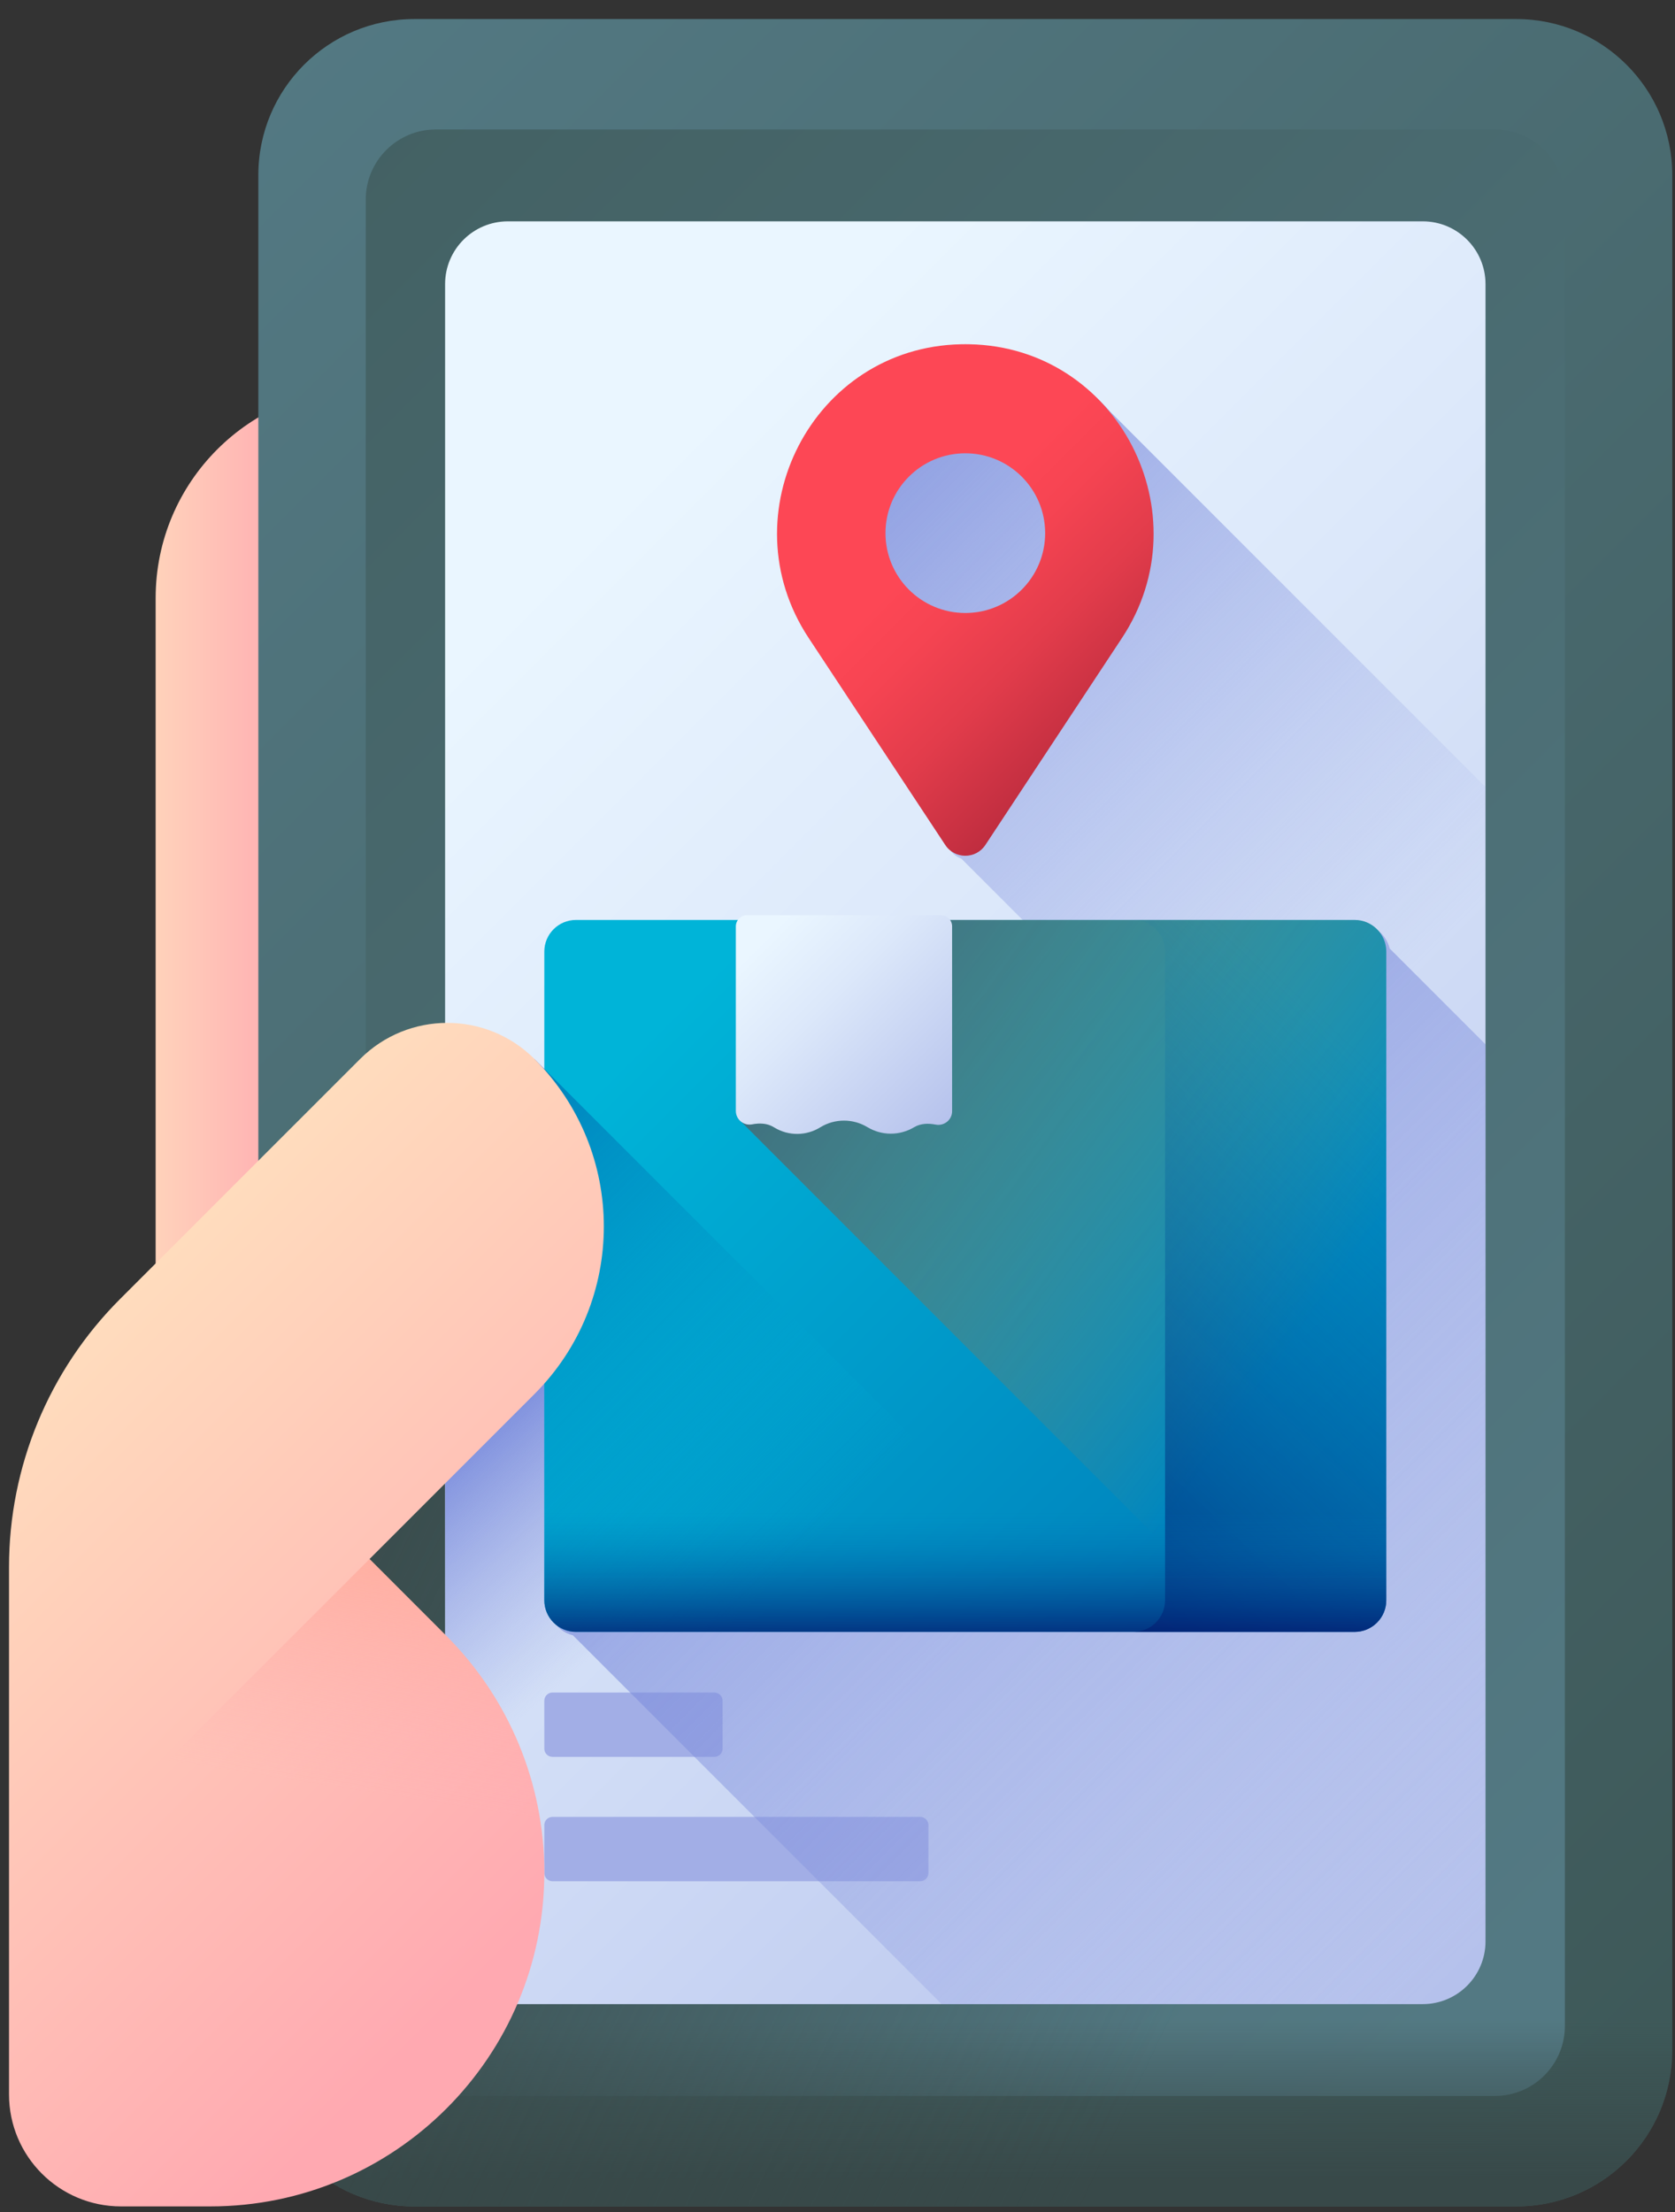 <svg width="78" height="103" viewBox="0 0 78 103" fill="none" xmlns="http://www.w3.org/2000/svg">
<rect x="0" y="0" width="78" height="103" fill="#333333" stroke="none"/>
<path d="M17.032 64.19H7.248V27.846C7.248 22.442 11.628 18.061 17.032 18.061V64.19Z" fill="url(#paint0_linear_142_486)"/>
<path d="M77.873 95.466V8.152C77.873 4.14 74.621 0.887 70.608 0.887H19.295C15.282 0.887 12.03 4.14 12.03 8.152V95.466C12.03 99.478 15.282 102.731 19.295 102.731H70.608C74.621 102.731 77.873 99.478 77.873 95.466Z" fill="url(#paint1_linear_142_486)"/>
<path d="M72.872 94.327V9.291C72.872 7.489 71.41 6.028 69.608 6.028H20.295C18.493 6.028 17.032 7.489 17.032 9.291V94.327C17.032 96.129 18.493 97.59 20.295 97.59H69.608C71.41 97.59 72.872 96.129 72.872 94.327Z" fill="url(#paint2_linear_142_486)"/>
<path d="M12.03 76.771V95.466C12.03 99.478 15.282 102.731 19.295 102.731H70.608C74.621 102.731 77.873 99.478 77.873 95.466V76.771H12.03Z" fill="url(#paint3_linear_142_486)"/>
<path d="M19.295 102.731H70.608C72.726 102.731 74.632 101.824 75.96 100.378L24.888 49.307L12.03 62.165V95.466C12.03 99.478 15.282 102.731 19.295 102.731Z" fill="url(#paint4_linear_142_486)"/>
<path d="M69.176 90.389V13.229C69.176 11.615 67.867 10.306 66.253 10.306H23.65C22.035 10.306 20.727 11.615 20.727 13.229V90.389C20.727 92.004 22.035 93.312 23.65 93.312H66.253C67.867 93.312 69.176 92.004 69.176 90.389Z" fill="url(#paint5_linear_142_486)"/>
<path d="M23.65 93.312H66.253C66.988 93.312 67.658 93.039 68.172 92.591L24.888 49.307L20.727 53.469V90.389C20.727 92.004 22.036 93.312 23.65 93.312Z" fill="url(#paint6_linear_142_486)"/>
<path d="M69.177 36.644L51.674 19.141C50.16 17.427 47.965 16.282 45.355 16.229C45.287 16.227 45.219 16.227 45.151 16.227C45.084 16.227 45.016 16.228 44.948 16.229C38.045 16.369 34.052 24.139 37.855 29.902L44.218 39.542C44.357 39.754 44.551 39.898 44.765 39.976L69.177 64.388V36.644Z" fill="url(#paint7_linear_142_486)"/>
<path d="M33.268 81.8H25.728C25.517 81.8 25.347 81.629 25.347 81.419V79.186C25.347 78.975 25.517 78.804 25.728 78.804H33.268C33.478 78.804 33.649 78.975 33.649 79.186V81.419C33.649 81.629 33.478 81.8 33.268 81.8Z" fill="#A2AEE6"/>
<path d="M42.853 87.591H25.728C25.517 87.591 25.347 87.421 25.347 87.21V84.977C25.347 84.766 25.517 84.596 25.728 84.596H42.853C43.064 84.596 43.234 84.766 43.234 84.977V87.21C43.234 87.421 43.063 87.591 42.853 87.591Z" fill="#A2AEE6"/>
<path d="M69.177 90.389V48.625L64.713 44.162C64.558 43.514 63.976 43.032 63.281 43.032H27.022C26.207 43.032 25.547 43.692 25.547 44.507V74.706C25.547 75.401 26.029 75.983 26.677 76.138L43.851 93.312H66.253C67.868 93.312 69.177 92.003 69.177 90.389Z" fill="url(#paint8_linear_142_486)"/>
<path d="M63.08 75.981H26.822C26.007 75.981 25.347 75.321 25.347 74.507V44.307C25.347 43.493 26.008 42.833 26.822 42.833H63.08C63.895 42.833 64.555 43.493 64.555 44.307V74.507C64.555 75.321 63.895 75.981 63.08 75.981Z" fill="url(#paint9_linear_142_486)"/>
<path d="M26.822 75.981H51.562L25.347 49.766V74.507C25.347 75.321 26.008 75.981 26.822 75.981Z" fill="url(#paint10_linear_142_486)"/>
<path d="M64.555 44.307V74.507C64.555 75.321 63.895 75.981 63.081 75.981H58.268L34.515 52.228V42.833H63.081C63.895 42.833 64.555 43.493 64.555 44.307Z" fill="url(#paint11_linear_142_486)"/>
<path d="M63.081 42.832H52.779C53.593 42.832 54.254 43.493 54.254 44.307V74.506C54.254 75.321 53.593 75.981 52.779 75.981H63.081C63.895 75.981 64.555 75.321 64.555 74.506V44.307C64.555 43.493 63.895 42.832 63.081 42.832Z" fill="url(#paint12_linear_142_486)"/>
<path d="M25.347 67.986V74.507C25.347 75.321 26.008 75.981 26.822 75.981H63.08C63.895 75.981 64.555 75.321 64.555 74.507V67.986H25.347Z" fill="url(#paint13_linear_142_486)"/>
<path d="M36.03 52.48L36.059 52.498C36.721 52.901 37.555 52.894 38.211 52.48C38.882 52.075 39.722 52.075 40.392 52.48C41.063 52.885 41.903 52.885 42.574 52.48C42.885 52.3 43.228 52.297 43.575 52.362C43.97 52.436 44.337 52.14 44.337 51.738V43.132C44.337 42.846 44.105 42.613 43.818 42.613H34.785C34.498 42.613 34.266 42.846 34.266 43.132V51.725C34.266 52.125 34.63 52.424 35.022 52.35C35.372 52.285 35.719 52.292 36.03 52.48Z" fill="url(#paint14_linear_142_486)"/>
<path d="M45.155 16.029C45.088 16.028 45.02 16.027 44.952 16.027C44.884 16.027 44.817 16.028 44.749 16.029C37.846 16.169 33.853 23.94 37.656 29.703L44.018 39.342C44.461 40.012 45.444 40.012 45.886 39.342L52.248 29.703C56.051 23.939 52.059 16.169 45.155 16.029ZM44.952 28.541C42.899 28.541 41.234 26.876 41.234 24.823C41.234 22.77 42.899 21.105 44.952 21.105C47.005 21.105 48.67 22.77 48.67 24.823C48.67 26.876 47.005 28.541 44.952 28.541Z" fill="url(#paint15_linear_142_486)"/>
<path d="M17.207 72.589L20.792 76.174C23.709 79.091 25.348 83.048 25.348 87.174C25.348 95.766 18.383 102.731 9.792 102.731H5.636C2.756 102.731 0.42 100.396 0.42 97.515V72.959C0.42 68.282 2.278 63.797 5.584 60.49L16.769 49.307C17.89 48.187 19.359 47.626 20.829 47.626C22.299 47.626 23.768 48.187 24.889 49.307C29.196 53.614 29.196 60.599 24.889 64.907L17.207 72.589Z" fill="url(#paint16_linear_142_486)"/>
<path d="M25.348 87.174C25.348 83.048 23.709 79.091 20.792 76.174L17.207 72.589L0.42 89.375V97.515C0.42 100.396 2.756 102.731 5.636 102.731H9.792C18.383 102.731 25.348 95.766 25.348 87.174Z" fill="url(#paint17_linear_142_486)"/>
<defs>
<linearGradient id="paint0_linear_142_486" x1="5.65" y1="41.126" x2="13.898" y2="41.126" gradientUnits="userSpaceOnUse">
<stop stop-color="#FFDCBD"/>
<stop offset="1" stop-color="#FFA9B1"/>
</linearGradient>
<linearGradient id="paint1_linear_142_486" x1="4.247" y1="11.105" x2="82.228" y2="89.085" gradientUnits="userSpaceOnUse">
<stop stop-color="#537983"/>
<stop offset="1" stop-color="#3E5959"/>
</linearGradient>
<linearGradient id="paint2_linear_142_486" x1="77.483" y1="84.341" x2="-14.844" y2="-7.986" gradientUnits="userSpaceOnUse">
<stop stop-color="#537983"/>
<stop offset="1" stop-color="#3E5959"/>
</linearGradient>
<linearGradient id="paint3_linear_142_486" x1="44.951" y1="94.077" x2="44.951" y2="101.533" gradientUnits="userSpaceOnUse">
<stop stop-color="#384949" stop-opacity="0"/>
<stop offset="1" stop-color="#384949"/>
</linearGradient>
<linearGradient id="paint4_linear_142_486" x1="55.56" y1="92.379" x2="12.027" y2="71.611" gradientUnits="userSpaceOnUse">
<stop stop-color="#384949" stop-opacity="0"/>
<stop offset="1" stop-color="#384949"/>
</linearGradient>
<linearGradient id="paint5_linear_142_486" x1="22.56" y1="29.418" x2="92.14" y2="98.997" gradientUnits="userSpaceOnUse">
<stop stop-color="#EAF6FF"/>
<stop offset="0.258" stop-color="#DCE8FA"/>
<stop offset="0.742" stop-color="#B8C4ED"/>
<stop offset="1" stop-color="#A2AEE6"/>
</linearGradient>
<linearGradient id="paint6_linear_142_486" x1="29.707" y1="75.241" x2="21.12" y2="65.456" gradientUnits="userSpaceOnUse">
<stop stop-color="#8795DE" stop-opacity="0"/>
<stop offset="0.468" stop-color="#7D8DDC" stop-opacity="0.468"/>
<stop offset="1" stop-color="#6C7FD8"/>
</linearGradient>
<linearGradient id="paint7_linear_142_486" x1="64.819" y1="46.22" x2="32.719" y2="14.119" gradientUnits="userSpaceOnUse">
<stop stop-color="#8795DE" stop-opacity="0"/>
<stop offset="0.468" stop-color="#7D8DDC" stop-opacity="0.468"/>
<stop offset="1" stop-color="#6C7FD8"/>
</linearGradient>
<linearGradient id="paint8_linear_142_486" x1="72.205" y1="86.66" x2="26.538" y2="40.994" gradientUnits="userSpaceOnUse">
<stop stop-color="#8795DE" stop-opacity="0"/>
<stop offset="0.468" stop-color="#7D8DDC" stop-opacity="0.468"/>
<stop offset="1" stop-color="#6C7FD8"/>
</linearGradient>
<linearGradient id="paint9_linear_142_486" x1="31.933" y1="46.389" x2="63.236" y2="77.692" gradientUnits="userSpaceOnUse">
<stop stop-color="#00B4D8"/>
<stop offset="1" stop-color="#0077B6"/>
</linearGradient>
<linearGradient id="paint10_linear_142_486" x1="36.323" y1="73.418" x2="17.231" y2="54.326" gradientUnits="userSpaceOnUse">
<stop stop-color="#00B4D8" stop-opacity="0"/>
<stop offset="1" stop-color="#0077B6"/>
</linearGradient>
<linearGradient id="paint11_linear_142_486" x1="61.899" y1="60.11" x2="21.538" y2="31.434" gradientUnits="userSpaceOnUse">
<stop stop-color="#FE860A" stop-opacity="0"/>
<stop offset="1" stop-color="#03045E"/>
</linearGradient>
<linearGradient id="paint12_linear_142_486" x1="65.859" y1="51.379" x2="41.163" y2="77.424" gradientUnits="userSpaceOnUse">
<stop stop-color="#0077B6" stop-opacity="0"/>
<stop offset="1" stop-color="#03045E"/>
</linearGradient>
<linearGradient id="paint13_linear_142_486" x1="44.951" y1="70.446" x2="44.951" y2="77.534" gradientUnits="userSpaceOnUse">
<stop stop-color="#0077B6" stop-opacity="0"/>
<stop offset="1" stop-color="#03045E"/>
</linearGradient>
<linearGradient id="paint14_linear_142_486" x1="35.556" y1="43.708" x2="46.708" y2="54.859" gradientUnits="userSpaceOnUse">
<stop stop-color="#EAF6FF"/>
<stop offset="0.258" stop-color="#DCE8FA"/>
<stop offset="0.742" stop-color="#B8C4ED"/>
<stop offset="1" stop-color="#A2AEE6"/>
</linearGradient>
<linearGradient id="paint15_linear_142_486" x1="43.747" y1="25.147" x2="53.534" y2="34.934" gradientUnits="userSpaceOnUse">
<stop stop-color="#FD4755"/>
<stop offset="0.191" stop-color="#F64452"/>
<stop offset="0.474" stop-color="#E23C4B"/>
<stop offset="0.811" stop-color="#C22E40"/>
<stop offset="1" stop-color="#AC2538"/>
</linearGradient>
<linearGradient id="paint16_linear_142_486" x1="2.177" y1="64.013" x2="26.35" y2="88.186" gradientUnits="userSpaceOnUse">
<stop stop-color="#FFDCBD"/>
<stop offset="1" stop-color="#FFA9B1"/>
</linearGradient>
<linearGradient id="paint17_linear_142_486" x1="13.827" y1="82.923" x2="16.223" y2="67.747" gradientUnits="userSpaceOnUse">
<stop stop-color="#FFA9B1" stop-opacity="0"/>
<stop offset="0.997" stop-color="#FFA78F"/>
</linearGradient>
</defs>
</svg>
